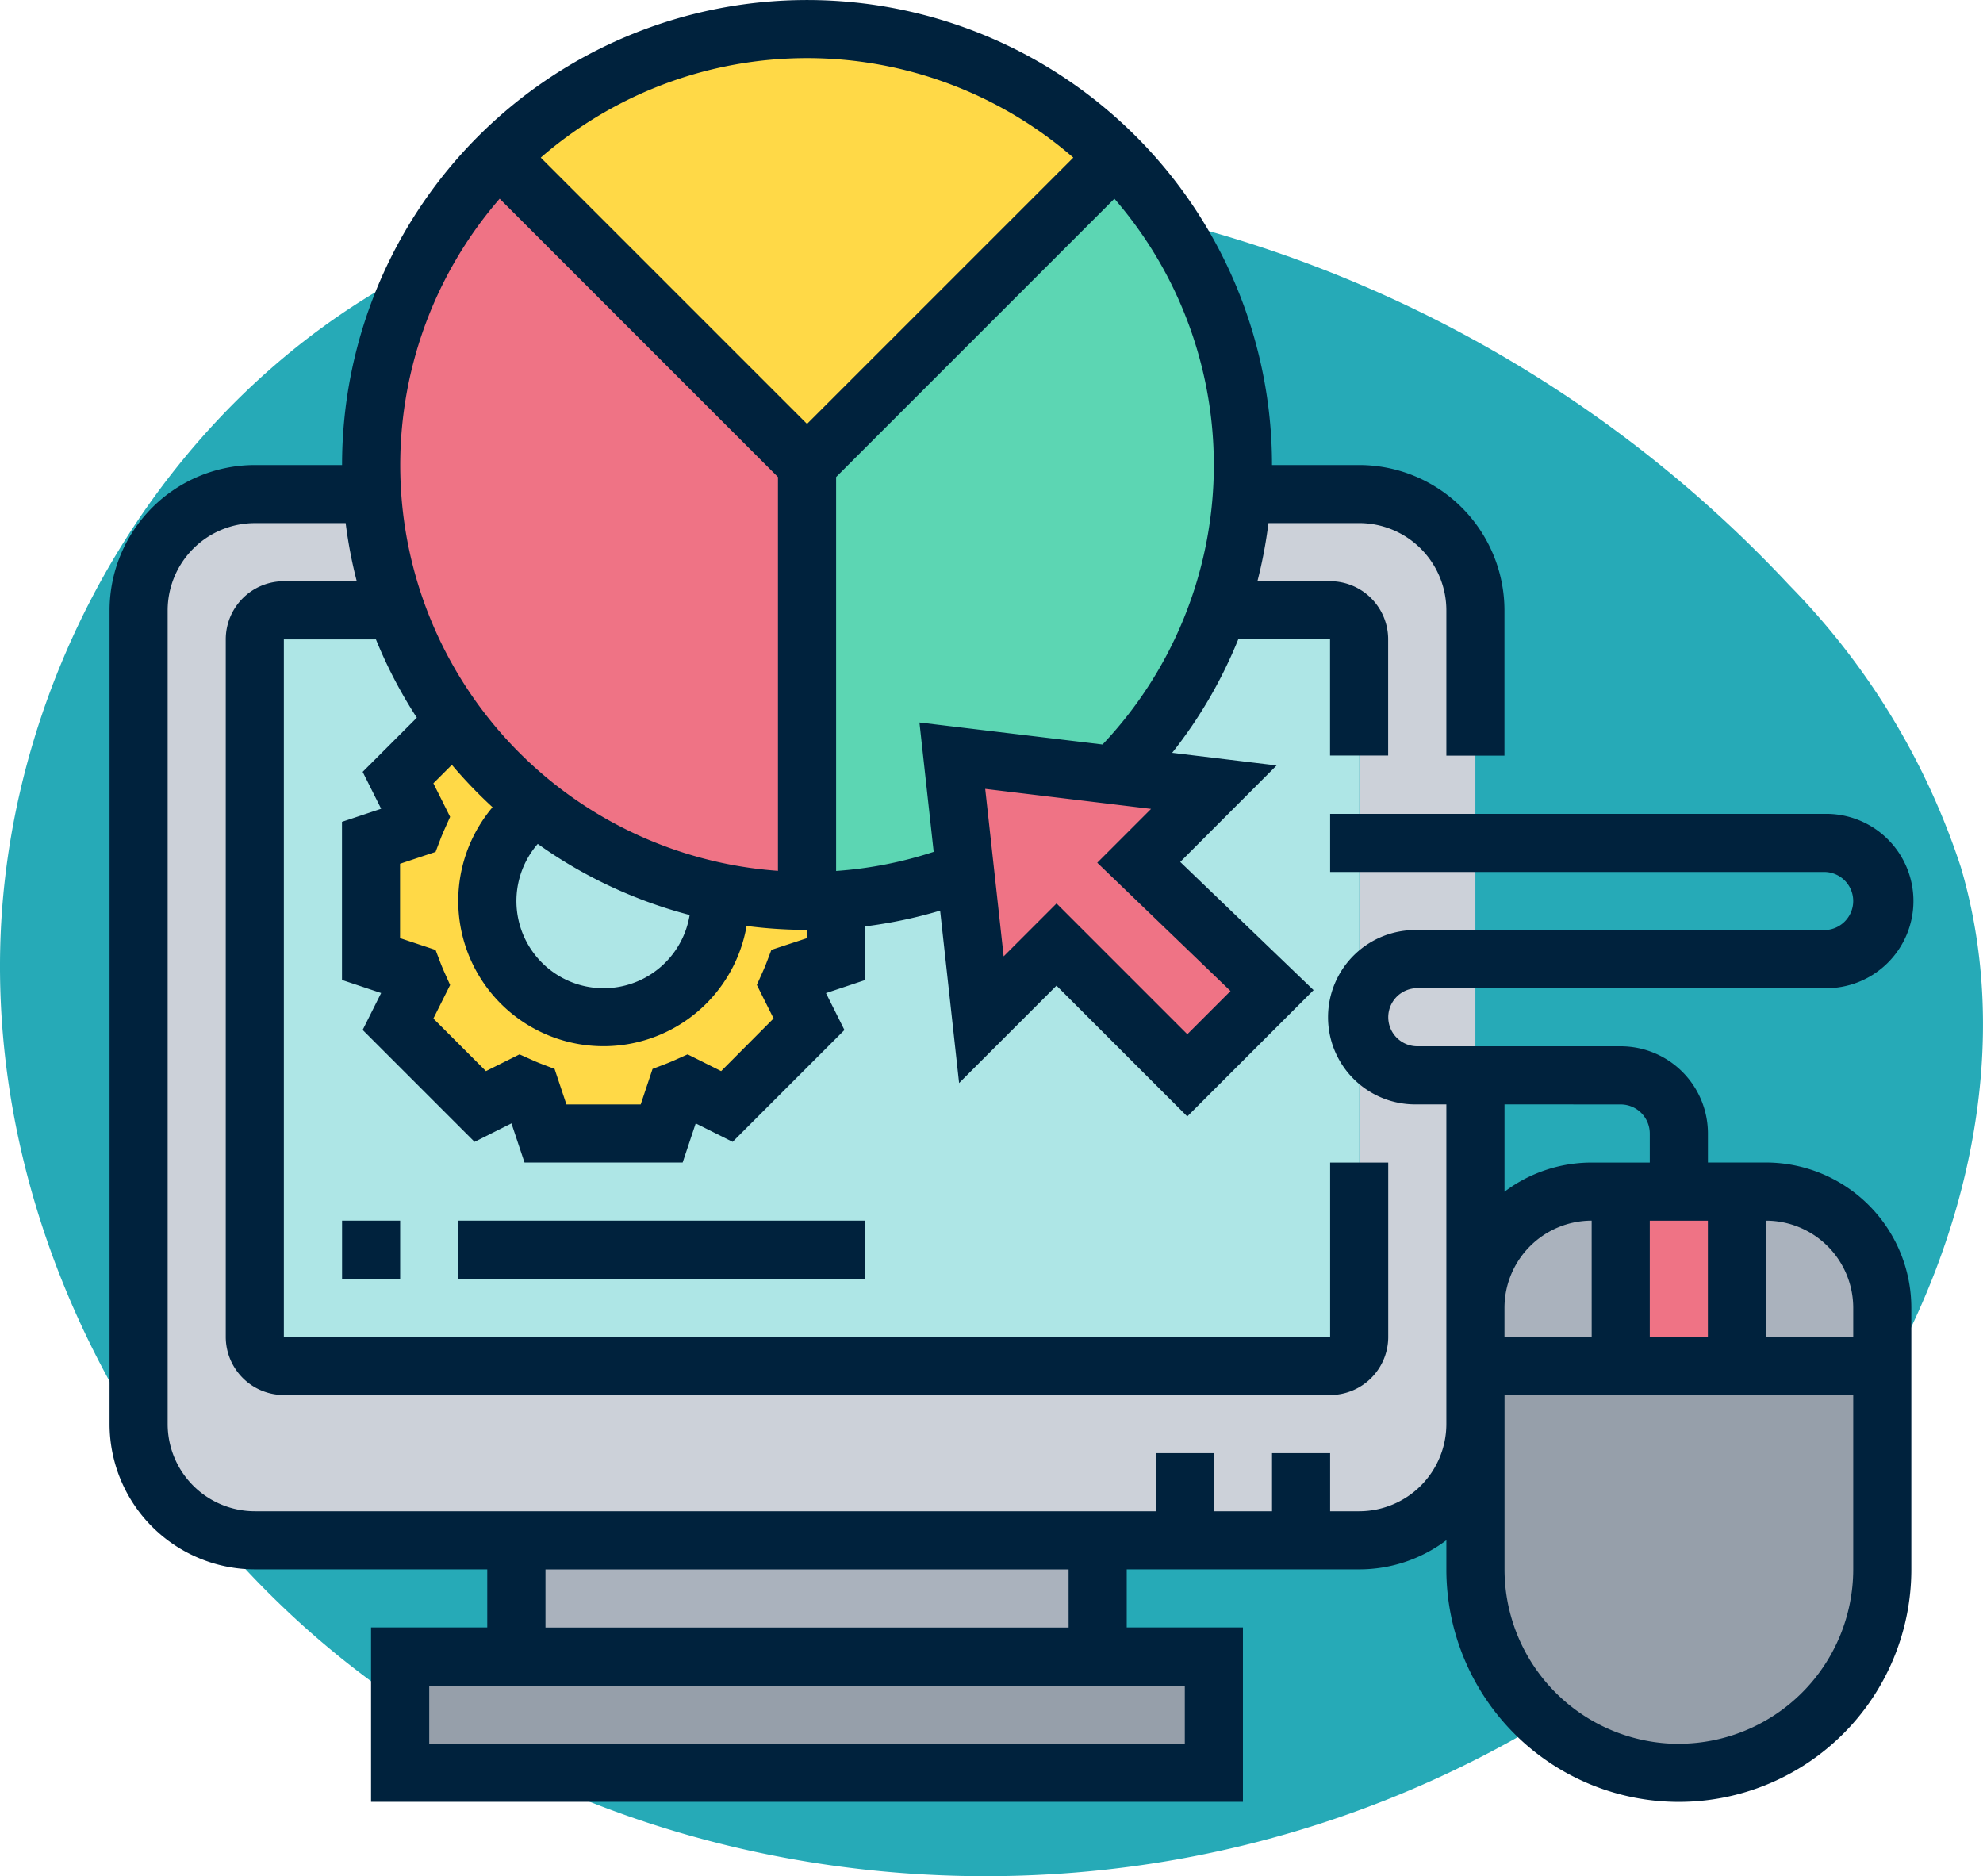 <svg xmlns="http://www.w3.org/2000/svg" width="78.501" height="74.271" viewBox="0 0 78.501 74.271">
  <g id="Grupo_1101864" data-name="Grupo 1101864" transform="translate(-760.749 -7427.365)">
    <path id="_12068" data-name="12068" d="M72.033,71.913c-8.038-1.11-16.53-.839-23.844,2.675C38.045,79.46,31.382,90.507,31.127,101.757s5.606,22.305,14.66,28.988,21,9.051,32.068,7.045c11.165-2.023,21.645-8.583,27.469-18.322,3.735-6.245,5.48-13.956,3.417-20.934a28.6,28.6,0,0,0-6.787-11.156A50.145,50.145,0,0,0,72.033,71.913Z" transform="translate(729.63 7363.154)" fill="#26aab7"/>
    <g id="flujo-de-clics" transform="translate(765.086 7427.365)">
      <g id="Grupo_1101829" data-name="Grupo 1101829" transform="translate(1.15 1.15)">
        <g id="Grupo_1101816" data-name="Grupo 1101816" transform="translate(10.354 64.425)">
          <path id="Trazado_880435" data-name="Trazado 880435" d="M112.212,456v4.6H80V456h32.212Z" transform="translate(-80 -456)" fill="#969faa"/>
        </g>
        <g id="Grupo_1101817" data-name="Grupo 1101817" transform="translate(14.956 59.823)">
          <path id="Trazado_880436" data-name="Trazado 880436" d="M112,424h23.009v4.6H112Z" transform="translate(-112 -424)" fill="#aab2bd"/>
        </g>
        <g id="Grupo_1101818" data-name="Grupo 1101818" transform="translate(0 18.407)">
          <path id="Trazado_880437" data-name="Trazado 880437" d="M51.678,136h4.641a4.6,4.6,0,0,1,4.6,4.6v32.212a4.6,4.6,0,0,1-4.6,4.6H12.6a4.6,4.6,0,0,1-4.6-4.6V140.6a4.6,4.6,0,0,1,4.6-4.6h4.641a17.113,17.113,0,0,0,.943,4.6H13.752a1.15,1.15,0,0,0-1.15,1.15v27.611a1.15,1.15,0,0,0,1.15,1.15H55.168a1.15,1.15,0,0,0,1.15-1.15V141.752a1.15,1.15,0,0,0-1.15-1.15H50.733A17.07,17.07,0,0,0,51.678,136Z" transform="translate(-8 -136)" fill="#ccd1d9"/>
        </g>
        <g id="Grupo_1101819" data-name="Grupo 1101819" transform="translate(4.602 23.009)">
          <path id="Trazado_880438" data-name="Trazado 880438" d="M82.566,168H41.15A1.15,1.15,0,0,0,40,169.15v27.611a1.15,1.15,0,0,0,1.15,1.15H82.566a1.15,1.15,0,0,0,1.15-1.15V169.15A1.15,1.15,0,0,0,82.566,168Z" transform="translate(-40 -168)" fill="#aee6e6"/>
        </g>
        <g id="Grupo_1101820" data-name="Grupo 1101820" transform="translate(26.46 5.055)">
          <path id="Trazado_880439" data-name="Trazado 880439" d="M209.257,55.352q0,.58-.039,1.15a17.2,17.2,0,0,1-5.089,11.123l-6.376-.769.5,4.582a17.135,17.135,0,0,1-5.107,1.132q-.569.039-1.15.039V55.352l12.2-12.2A17.2,17.2,0,0,1,209.257,55.352Z" transform="translate(-192 -43.15)" fill="#5cd6b3"/>
        </g>
        <g id="Grupo_1101821" data-name="Grupo 1101821" transform="translate(9.204 5.055)">
          <path id="Trazado_880440" data-name="Trazado 880440" d="M89.257,55.352V72.609A17.26,17.26,0,0,1,75.3,65.5,17.133,17.133,0,0,1,72.984,61.1h0a17.113,17.113,0,0,1-.943-4.6Q72,55.933,72,55.352a17.2,17.2,0,0,1,5.055-12.2Z" transform="translate(-72 -43.15)" fill="#ef7385"/>
        </g>
        <g id="Grupo_1101822" data-name="Grupo 1101822" transform="translate(14.258)">
          <path id="Trazado_880441" data-name="Trazado 880441" d="M119.352,8a17.2,17.2,0,0,1,12.2,5.055l-12.2,12.2-12.2-12.2A17.2,17.2,0,0,1,119.352,8Z" transform="translate(-107.15 -8)" fill="#ffd947"/>
        </g>
        <g id="Grupo_1101823" data-name="Grupo 1101823" transform="translate(9.204 27.404)">
          <path id="Trazado_880442" data-name="Trazado 880442" d="M90.407,205.631v2.34l-1.675.558c-.056.15-.118.3-.183.443l.789,1.579L86.084,213.8l-1.579-.79c-.145.065-.293.127-.443.183l-.558,1.675H78.9l-.558-1.675c-.15-.056-.3-.118-.443-.183l-1.579.79-3.254-3.254.789-1.579c-.065-.145-.127-.293-.183-.443L72,207.971v-4.6l1.675-.558c.056-.15.118-.3.183-.443l-.789-1.579L75.3,198.56a17.352,17.352,0,0,0,3.228,3.368,4.6,4.6,0,1,0,7.279,3.742c0-.118-.006-.233-.014-.348a17.315,17.315,0,0,0,3.466.348Q89.837,205.67,90.407,205.631Z" transform="translate(-72 -198.56)" fill="#ffd947"/>
        </g>
        <g id="Grupo_1101824" data-name="Grupo 1101824" transform="translate(32.212 28.761)">
          <path id="Trazado_880443" data-name="Trazado 880443" d="M244.655,217.3l-3.352,3.352-5.177-5.177-2.975,2.975-.646-5.872L232,208l6.376.769,3.978.48-2.975,2.974Z" transform="translate(-232 -208)" fill="#ef7385"/>
        </g>
        <g id="Grupo_1101825" data-name="Grupo 1101825" transform="translate(52.921 52.921)">
          <path id="Trazado_880444" data-name="Trazado 880444" d="M392.106,376v8.053a8.053,8.053,0,1,1-16.106,0V376h16.106Z" transform="translate(-376 -376)" fill="#969faa"/>
        </g>
        <g id="Grupo_1101826" data-name="Grupo 1101826" transform="translate(63.275 46.018)">
          <path id="Trazado_880445" data-name="Trazado 880445" d="M453.752,332.6v2.3H448V328h1.15A4.6,4.6,0,0,1,453.752,332.6Z" transform="translate(-448 -328)" fill="#aab2bd"/>
        </g>
        <g id="Grupo_1101827" data-name="Grupo 1101827" transform="translate(52.921 46.018)">
          <path id="Trazado_880446" data-name="Trazado 880446" d="M381.752,328v6.9H376v-2.3a4.6,4.6,0,0,1,4.6-4.6Z" transform="translate(-376 -328)" fill="#aab2bd"/>
        </g>
        <g id="Grupo_1101828" data-name="Grupo 1101828" transform="translate(58.673 46.018)">
          <path id="Trazado_880447" data-name="Trazado 880447" d="M416,328h4.6v6.9H416Z" transform="translate(-416 -328)" fill="#ef7385"/>
        </g>
      </g>
      <g id="Grupo_1101830" data-name="Grupo 1101830" transform="translate(0)">
        <path id="Trazado_880448" data-name="Trazado 880448" d="M65.575,46.018h-2.3v-1.15a3.455,3.455,0,0,0-3.451-3.451H51.77a1.15,1.15,0,1,1,0-2.3H67.876a3.451,3.451,0,1,0,0-6.9H48.319v2.3H67.876a1.15,1.15,0,0,1,0,2.3H51.77a3.451,3.451,0,1,0,0,6.9h1.15V56.372a3.455,3.455,0,0,1-3.451,3.451h-1.15v-2.3h-2.3v2.3h-2.3v-2.3h-2.3v2.3H5.752A3.455,3.455,0,0,1,2.3,56.372V24.159a3.455,3.455,0,0,1,3.451-3.451H9.347a18.268,18.268,0,0,0,.439,2.3H6.9a2.3,2.3,0,0,0-2.3,2.3V52.921a2.3,2.3,0,0,0,2.3,2.3H48.319a2.3,2.3,0,0,0,2.3-2.3v-6.9h-2.3v6.9H6.9V25.31h3.645a18.37,18.37,0,0,0,1.619,3.1l-2.144,2.144.731,1.461-1.55.517v6.26l1.55.517-.731,1.461L14.449,45.2l1.461-.731.517,1.55h6.26l.517-1.55,1.461.731,4.427-4.427-.731-1.461,1.55-.517V36.671a18.246,18.246,0,0,0,2.969-.624l.751,6.826,3.856-3.856,5.177,5.177,5-5L42.385,34.12,46.2,30.3l-4.134-.5a18.251,18.251,0,0,0,2.616-4.493h3.634v4.6h2.3v-4.6a2.3,2.3,0,0,0-2.3-2.3H45.441a18.346,18.346,0,0,0,.436-2.3h3.593A3.455,3.455,0,0,1,52.92,24.16v5.752h2.3V24.16a5.759,5.759,0,0,0-5.752-5.752H46.018a18.407,18.407,0,1,0-36.814,0H5.752A5.759,5.759,0,0,0,0,24.159V56.372a5.759,5.759,0,0,0,5.752,5.752h9.2v2.3h-4.6v6.9H44.867v-6.9h-4.6v-2.3h9.2A5.722,5.722,0,0,0,52.92,60.97v1.154a9.2,9.2,0,0,0,18.407,0V51.77a5.759,5.759,0,0,0-5.752-5.752ZM27.611,37.136,26.2,37.6l-.194.51c-.046.122-.1.249-.158.378l-.224.5.663,1.327L24.211,42.4l-1.327-.663-.5.224c-.13.058-.257.111-.378.158l-.51.194-.469,1.406H18.086l-.469-1.406-.51-.194c-.122-.046-.249-.1-.378-.158l-.5-.224L14.9,42.4l-2.081-2.081.663-1.327-.224-.5c-.06-.132-.111-.256-.158-.378l-.194-.51L11.5,37.136V34.192l1.406-.469.194-.51c.047-.123.1-.246.158-.378l.224-.5-.663-1.327.732-.732a18.578,18.578,0,0,0,1.61,1.678,5.75,5.75,0,1,0,10.057,4.7,18.5,18.5,0,0,0,2.389.155Zm-10.66-3.73a18.338,18.338,0,0,0,6.013,2.814,3.451,3.451,0,1,1-6.013-2.814Zm27.425,5.824-1.71,1.71-5.177-5.177-2.094,2.094-.73-6.629,6.566.792L39.1,34.151Zm-5.062-9.759L32.061,28.6l.564,5.121a15.993,15.993,0,0,1-3.863.756V18.884L39.779,7.866a16.089,16.089,0,0,1-.465,21.6ZM38.152,6.239,27.611,16.78,17.07,6.239a16.077,16.077,0,0,1,21.082,0ZM15.443,7.866,26.46,18.884V34.472A16.1,16.1,0,0,1,15.443,7.866ZM42.566,69.027H12.655v-2.3H42.566Zm-4.6-4.6H17.257v-2.3H37.965ZM69.027,51.77v1.15H65.575v-4.6A3.455,3.455,0,0,1,69.027,51.77Zm-10.354,1.15H55.221V51.77a3.455,3.455,0,0,1,3.451-3.451Zm2.3-4.6h2.3v4.6h-2.3Zm-1.15-4.6a1.152,1.152,0,0,1,1.15,1.15v1.15h-2.3a5.722,5.722,0,0,0-3.451,1.154V43.717Zm2.3,25.31a6.911,6.911,0,0,1-6.9-6.9v-6.9H69.027v6.9A6.911,6.911,0,0,1,62.124,69.027Z" transform="translate(0)" fill="#00223d"/>
        <path id="Trazado_880449" data-name="Trazado 880449" d="M64,336h2.3v2.3H64Z" transform="translate(-54.796 -287.681)" fill="#00223d"/>
        <path id="Trazado_880450" data-name="Trazado 880450" d="M96,336h16.106v2.3H96Z" transform="translate(-82.195 -287.681)" fill="#00223d"/>
      </g>
    </g>
  </g>
</svg>
